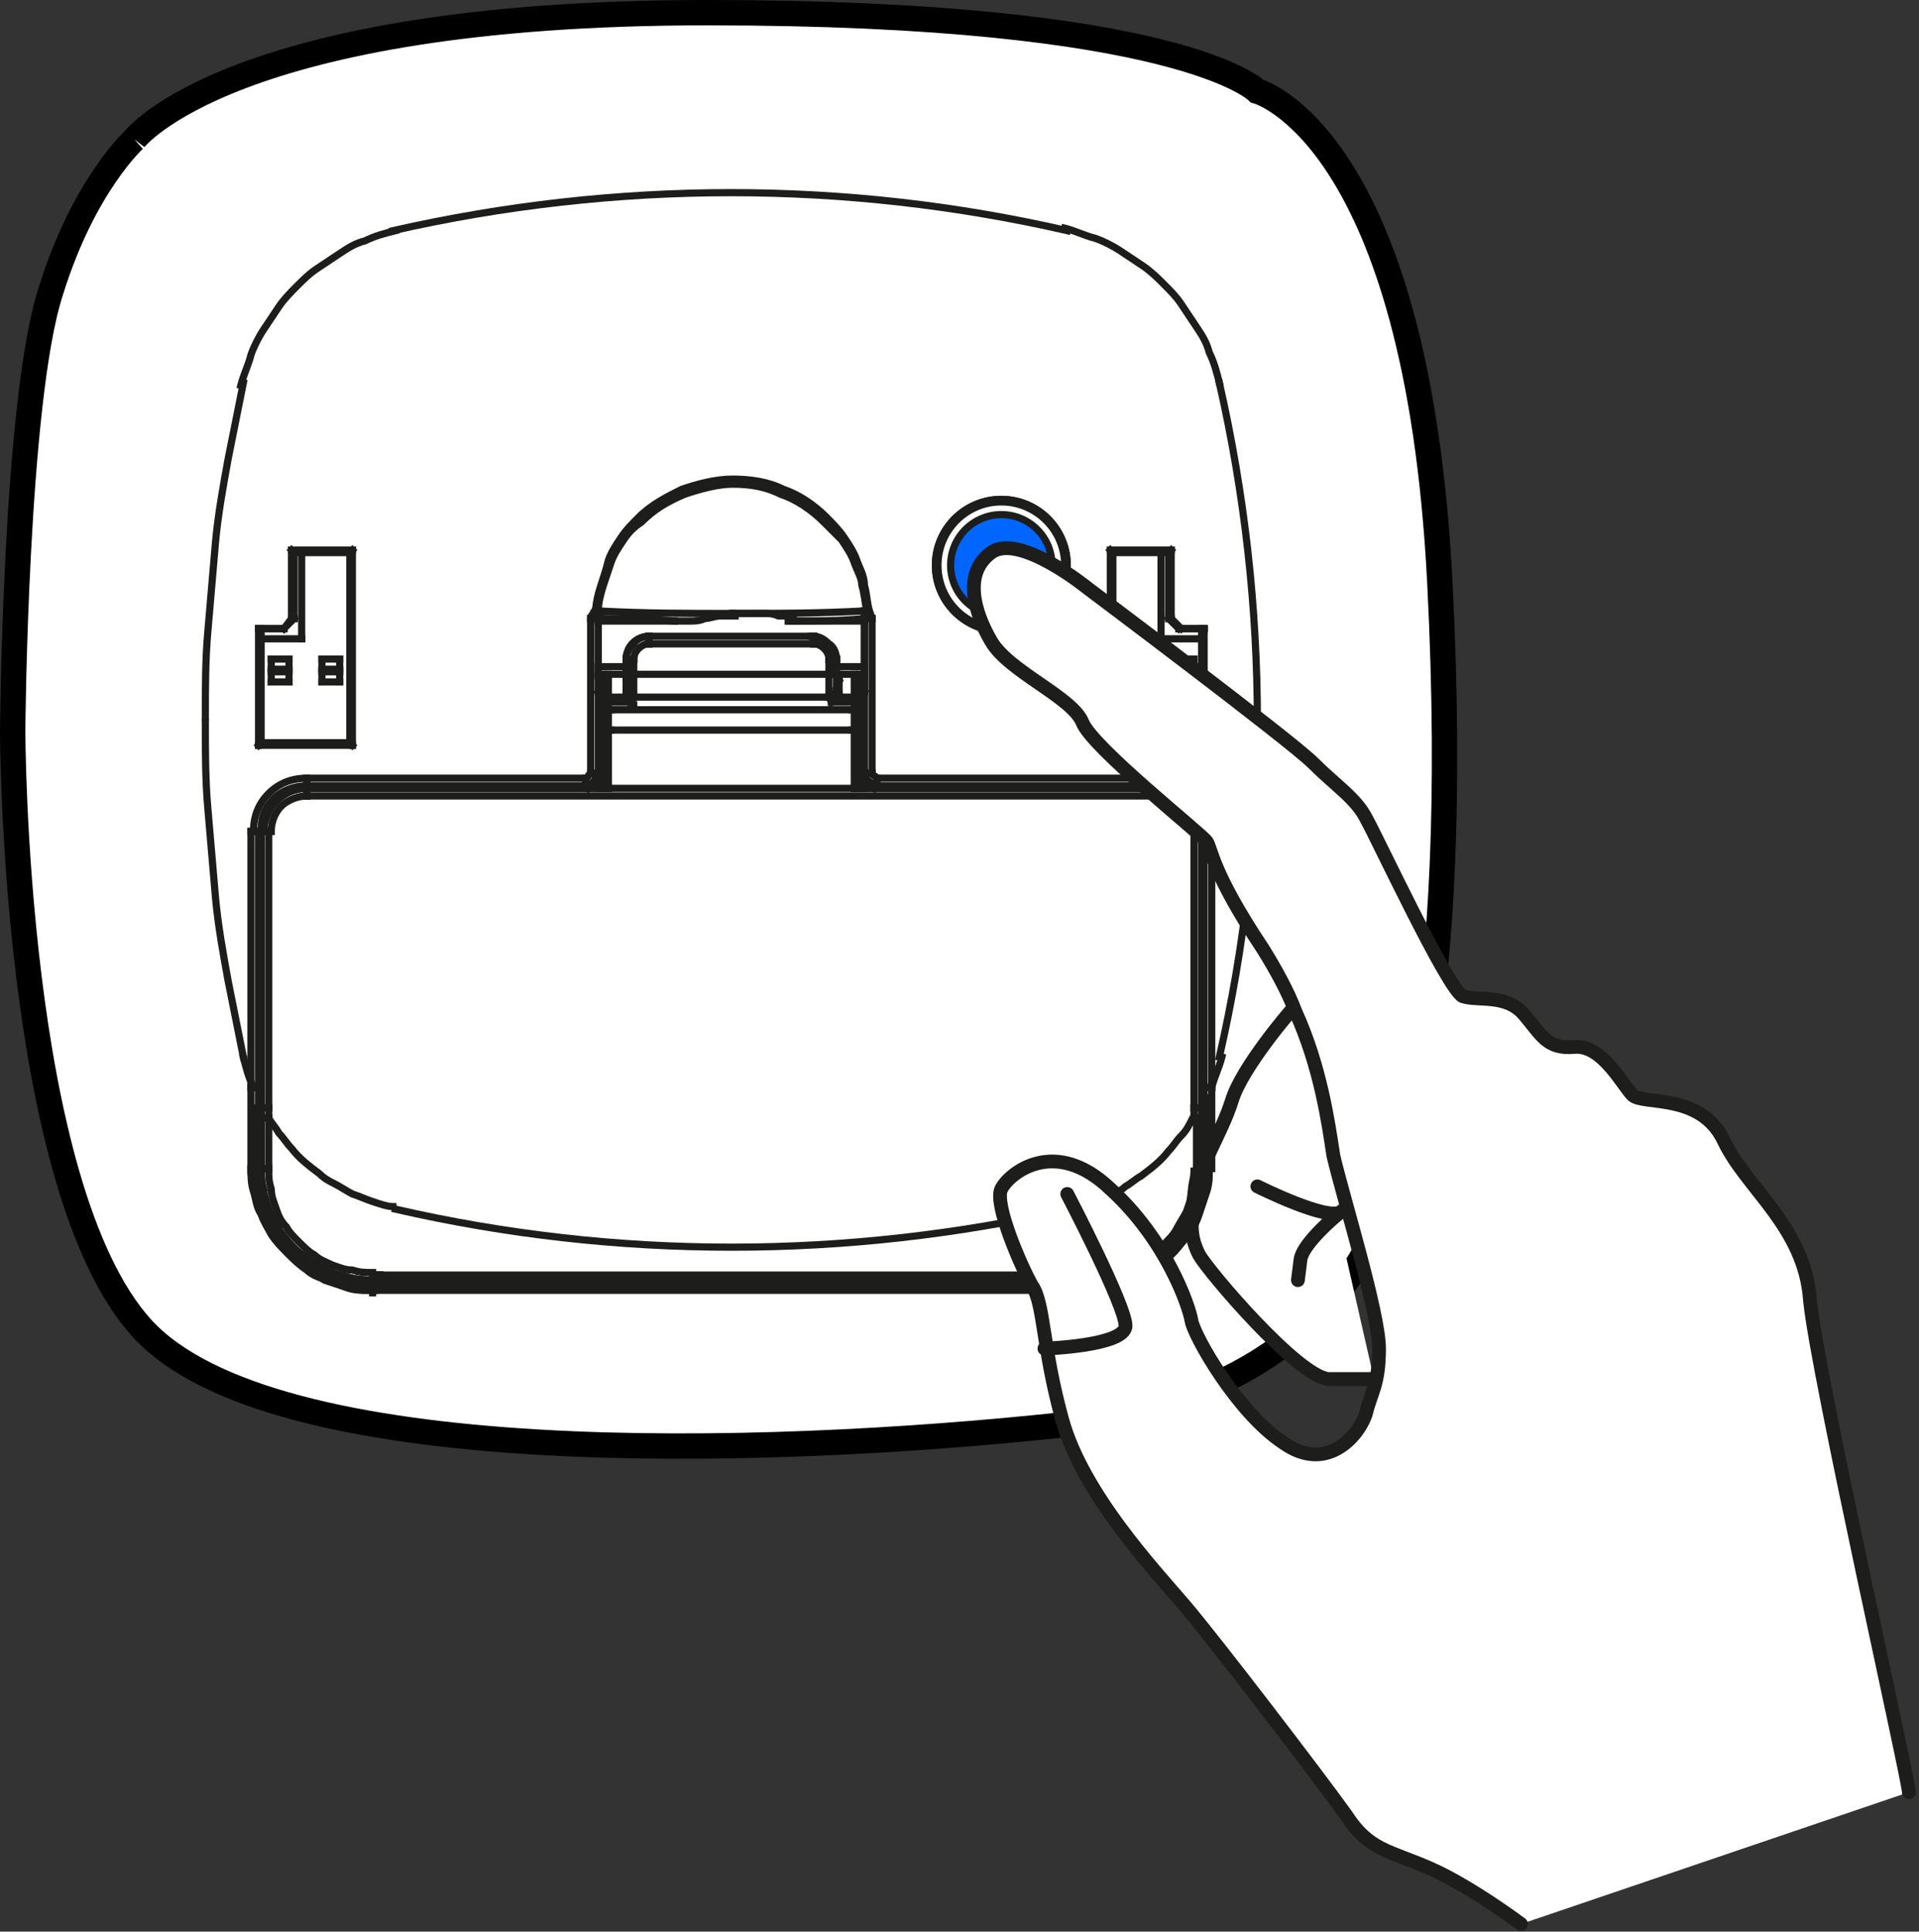 <?xml version="1.0" encoding="utf-8"?>
<!-- Generator: Adobe Illustrator 21.1.0, SVG Export Plug-In . SVG Version: 6.00 Build 0)  -->
<svg version="1.1" id="Laag_1" xmlns="http://www.w3.org/2000/svg" xmlns:xlink="http://www.w3.org/1999/xlink" x="0px" y="0px"
	 viewBox="0 0 75.7 76.2" style="enable-background:new 0 0 75.7 76.2;" xml:space="preserve">
<rect x="0" y="0" width="75.7" height="76.2" fill="#333333" stroke="none"/>
<style type="text/css">
	.st0{fill-rule:evenodd;clip-rule:evenodd;fill:#FFFFFF;stroke:#000000;stroke-miterlimit:22.926;}
	.st1{fill:#FFFFFF;stroke:#1D1D1B;stroke-width:0.543;stroke-linecap:round;stroke-linejoin:round;stroke-miterlimit:22.926;}
	.st2{fill:none;stroke:#1D1D1B;stroke-width:0.283;stroke-linecap:square;stroke-linejoin:bevel;stroke-miterlimit:22.926;}
	.st3{fill:#0066FF;stroke:#1D1D1B;stroke-width:0.283;stroke-linecap:square;stroke-linejoin:bevel;stroke-miterlimit:22.926;}
	.st4{fill:none;stroke:#1D1D1B;stroke-width:0.543;stroke-linecap:round;stroke-linejoin:round;stroke-miterlimit:22.926;}
	.st5{fill:#FFFFFF;}
</style>
<path class="st0" d="M5.3,5.5c0,0,3.8-5,22.6-5c18.7,0,21.7,3.1,21.7,3.1s6.3,1.7,7.2,19.4C57.7,40.7,55,46.1,55,46.1
	s-0.8,8.6-13,10.1C29.9,57.5,10.7,58,5.6,52.4c-5.1-5.6-5.1-23.6-5.1-23.6s0.1-13,1.5-17.3C3.3,7.3,5.3,5.5,5.3,5.5"/>
<path class="st1" d="M54.2,54.4h-1.8c-1.2-0.1-4.7-4.2-5.1-4.9c-0.4-0.8-0.3-1.3-0.2-2.3c0.1-1,1.1-2.5,1.5-3.8
	c0.4-1.3,2.3-3.5,2.3-3.5"/>
<path class="st2" d="M43,50.8c0.3,0,0.6,0,0.9-0.1c0.3-0.1,0.6-0.2,0.9-0.3c0.3-0.1,0.6-0.3,0.8-0.4c0.3-0.2,0.5-0.4,0.7-0.6
	c0.2-0.2,0.4-0.5,0.6-0.7c0.2-0.3,0.3-0.5,0.4-0.8c0.1-0.3,0.2-0.6,0.3-0.9c0.1-0.3,0.1-0.6,0.1-0.9"/>
<line class="st2" x1="9.9" y1="32.8" x2="9.9" y2="42.9"/>
<line class="st2" x1="10.2" y1="32.8" x2="10.2" y2="42.9"/>
<line class="st2" x1="10.2" y1="24.8" x2="10.2" y2="29.4"/>
<line class="st2" x1="10.3" y1="24.8" x2="10.3" y2="25.2"/>
<line class="st2" x1="10.3" y1="25.2" x2="10.3" y2="29.3"/>
<line class="st2" x1="10.3" y1="32.8" x2="10.3" y2="46.1"/>
<line class="st2" x1="10.3" y1="32.8" x2="10.3" y2="43.7"/>
<line class="st2" x1="10.6" y1="32.8" x2="10.6" y2="43.7"/>
<line class="st2" x1="10.7" y1="26.9" x2="10.7" y2="26"/>
<line class="st2" x1="11.4" y1="26.9" x2="11.4" y2="26"/>
<line class="st2" x1="11.5" y1="21.7" x2="11.5" y2="24.4"/>
<line class="st2" x1="11.6" y1="21.8" x2="11.6" y2="24.4"/>
<line class="st2" x1="11.9" y1="25.2" x2="11.9" y2="21.8"/>
<line class="st2" x1="12.1" y1="31.4" x2="12.1" y2="30.7"/>
<line class="st2" x1="12.7" y1="26.9" x2="12.7" y2="26"/>
<line class="st2" x1="43" y1="50.5" x2="42.8" y2="50.5"/>
<line class="st2" x1="37.5" y1="50.5" x2="36.1" y2="50.5"/>
<line class="st2" x1="19.8" y1="50.6" x2="22" y2="50.6"/>
<line class="st2" x1="35.7" y1="50.6" x2="37.9" y2="50.6"/>
<line class="st2" x1="14.7" y1="50.5" x2="19.8" y2="50.5"/>
<line class="st2" x1="22" y1="50.5" x2="26.2" y2="50.5"/>
<line class="st2" x1="31.5" y1="50.5" x2="35.7" y2="50.5"/>
<line class="st2" x1="37.9" y1="50.5" x2="43" y2="50.5"/>
<line class="st2" x1="21.6" y1="50.5" x2="20.2" y2="50.5"/>
<line class="st2" x1="14.9" y1="50.5" x2="14.7" y2="50.5"/>
<line class="st2" x1="13.4" y1="26.9" x2="13.4" y2="26"/>
<line class="st2" x1="13.8" y1="21.8" x2="13.8" y2="29.3"/>
<line class="st2" x1="13.9" y1="21.7" x2="13.9" y2="29.4"/>
<line class="st2" x1="14.7" y1="50.6" x2="14.7" y2="50.5"/>
<line class="st2" x1="14.9" y1="50.5" x2="14.9" y2="50.5"/>
<line class="st2" x1="14.7" y1="50.5" x2="14.7" y2="50.5"/>
<line class="st2" x1="11.2" y1="24.8" x2="11.5" y2="24.4"/>
<line class="st2" x1="11.6" y1="24.4" x2="11.6" y2="24.4"/>
<line class="st2" x1="13.8" y1="21.8" x2="13.9" y2="21.7"/>
<line class="st2" x1="11.6" y1="24.4" x2="11.2" y2="24.8"/>
<line class="st2" x1="10.3" y1="46.1" x2="10.3" y2="46.1"/>
<line class="st2" x1="10.2" y1="46.1" x2="10.3" y2="46.1"/>
<line class="st2" x1="47.5" y1="46.1" x2="47.4" y2="46.1"/>
<line class="st2" x1="47.4" y1="46.1" x2="47.4" y2="46.1"/>
<line class="st2" x1="10.3" y1="25.2" x2="10.3" y2="25.2"/>
<line class="st2" x1="11.2" y1="24.8" x2="11.2" y2="24.8"/>
<line class="st2" x1="10.2" y1="29.4" x2="10.3" y2="29.3"/>
<line class="st2" x1="10.6" y1="44.1" x2="10.3" y2="44.1"/>
<line class="st2" x1="47.1" y1="43.7" x2="47.4" y2="43.7"/>
<line class="st2" x1="47.5" y1="42.9" x2="47.8" y2="42.9"/>
<line class="st2" x1="10.2" y1="42.9" x2="9.9" y2="42.9"/>
<line class="st2" x1="47.1" y1="44.1" x2="47.4" y2="44.1"/>
<line class="st2" x1="10.6" y1="43.7" x2="10.3" y2="43.7"/>
<line class="st2" x1="13.9" y1="29.4" x2="13.8" y2="29.3"/>
<line class="st2" x1="19.8" y1="50.5" x2="19.8" y2="50.6"/>
<line class="st2" x1="20" y1="50.5" x2="20" y2="50.6"/>
<line class="st2" x1="20.2" y1="50.5" x2="20.2" y2="50.6"/>
<line class="st2" x1="21.6" y1="50.6" x2="21.6" y2="50.5"/>
<line class="st2" x1="21.8" y1="50.6" x2="21.8" y2="50.5"/>
<line class="st2" x1="22" y1="50.5" x2="22" y2="50.6"/>
<line class="st2" x1="10.2" y1="24.8" x2="10.3" y2="24.8"/>
<line class="st2" x1="23.1" y1="31" x2="23.1" y2="30.7"/>
<line class="st2" x1="23.3" y1="24.4" x2="23.3" y2="30.5"/>
<line class="st2" x1="23.6" y1="24.4" x2="23.6" y2="30.5"/>
<line class="st2" x1="23.6" y1="24.5" x2="23.6" y2="26.3"/>
<line class="st2" x1="23.6" y1="26.7" x2="23.6" y2="27.3"/>
<line class="st2" x1="23.6" y1="30.6" x2="23.6" y2="31.1"/>
<line class="st2" x1="23.8" y1="31.1" x2="23.8" y2="27.5"/>
<line class="st2" x1="23.8" y1="31.1" x2="23.8" y2="26.6"/>
<line class="st2" x1="24" y1="31.1" x2="24" y2="26.6"/>
<line class="st2" x1="24.7" y1="26" x2="24.7" y2="26.6"/>
<line class="st2" x1="24.8" y1="26" x2="24.8" y2="26.6"/>
<line class="st2" x1="25" y1="26" x2="25" y2="26.6"/>
<line class="st2" x1="24.7" y1="27.4" x2="24.7" y2="26.8"/>
<line class="st2" x1="23.6" y1="26.7" x2="23.6" y2="26.6"/>
<line class="st2" x1="24.7" y1="26.6" x2="24.7" y2="26.8"/>
<line class="st2" x1="24.7" y1="27.2" x2="24.7" y2="27.4"/>
<line class="st2" x1="11.5" y1="21.7" x2="11.6" y2="21.8"/>
<line class="st2" x1="23.1" y1="31" x2="23.2" y2="31.1"/>
<line class="st2" x1="23.6" y1="30.5" x2="23.6" y2="30.6"/>
<line class="st2" x1="25.6" y1="25.4" x2="25.6" y2="25.1"/>
<line class="st2" x1="26.2" y1="50.5" x2="26.2" y2="50.5"/>
<line class="st2" x1="25" y1="27.5" x2="24.9" y2="27.7"/>
<line class="st2" x1="11.9" y1="21.8" x2="11.9" y2="21.8"/>
<line class="st2" x1="23.8" y1="27.5" x2="23.6" y2="27.3"/>
<line class="st2" x1="23.6" y1="24.4" x2="23.6" y2="24.5"/>
<line class="st2" x1="45.6" y1="31.4" x2="12.1" y2="31.4"/>
<line class="st2" x1="24" y1="31.1" x2="33.7" y2="31.1"/>
<line class="st2" x1="45.6" y1="31.1" x2="33.7" y2="31.1"/>
<line class="st2" x1="24" y1="31.1" x2="12.1" y2="31.1"/>
<line class="st2" x1="45.6" y1="31.1" x2="33.9" y2="31.1"/>
<line class="st2" x1="23.8" y1="31.1" x2="12.1" y2="31.1"/>
<line class="st2" x1="47.8" y1="32.8" x2="47.1" y2="32.8"/>
<line class="st2" x1="10.6" y1="32.8" x2="9.9" y2="32.8"/>
<line class="st2" x1="11.6" y1="24.4" x2="11.5" y2="24.4"/>
<line class="st2" x1="33.1" y1="26.8" x2="33.1" y2="27.4"/>
<line class="st2" x1="31.5" y1="50.5" x2="31.5" y2="50.5"/>
<line class="st2" x1="32.1" y1="25.4" x2="32.1" y2="25.1"/>
<line class="st2" x1="32.7" y1="26.6" x2="32.7" y2="26"/>
<line class="st2" x1="32.9" y1="26.6" x2="32.9" y2="26"/>
<line class="st2" x1="33" y1="26.6" x2="33" y2="26"/>
<line class="st2" x1="33.7" y1="31.1" x2="33.7" y2="26.6"/>
<line class="st2" x1="34.1" y1="24.4" x2="34.1" y2="24.5"/>
<line class="st2" x1="34" y1="27.5" x2="34.1" y2="27.3"/>
<line class="st2" x1="45.6" y1="31" x2="34.6" y2="31"/>
<line class="st2" x1="23.1" y1="31" x2="12.1" y2="31"/>
<line class="st2" x1="45.6" y1="30.7" x2="34.6" y2="30.7"/>
<line class="st2" x1="23.1" y1="30.7" x2="12.1" y2="30.7"/>
<line class="st2" x1="34.1" y1="30.5" x2="34.4" y2="30.5"/>
<line class="st2" x1="23.6" y1="30.5" x2="23.3" y2="30.5"/>
<line class="st2" x1="10.2" y1="29.4" x2="13.9" y2="29.4"/>
<line class="st2" x1="43.8" y1="29.4" x2="47.5" y2="29.4"/>
<line class="st2" x1="10.3" y1="29.3" x2="13.8" y2="29.3"/>
<line class="st2" x1="43.9" y1="29.3" x2="47.4" y2="29.3"/>
<line class="st2" x1="33.7" y1="28.8" x2="24" y2="28.8"/>
<line class="st2" x1="32.8" y1="27.7" x2="32.7" y2="27.5"/>
<line class="st2" x1="33.1" y1="27.4" x2="33" y2="27.2"/>
<line class="st2" x1="33" y1="26.6" x2="33.1" y2="26.8"/>
<line class="st2" x1="33.9" y1="31.1" x2="33.9" y2="26.6"/>
<line class="st2" x1="34" y1="31.1" x2="34" y2="27.5"/>
<line class="st2" x1="34.1" y1="31.1" x2="34.1" y2="30.6"/>
<line class="st2" x1="34.1" y1="26.7" x2="34.1" y2="27.3"/>
<line class="st2" x1="34.1" y1="26.3" x2="34.1" y2="24.5"/>
<line class="st2" x1="34.1" y1="30.5" x2="34.1" y2="24.4"/>
<line class="st2" x1="34.4" y1="30.5" x2="34.4" y2="24.4"/>
<line class="st2" x1="34.6" y1="31" x2="34.6" y2="30.7"/>
<line class="st2" x1="35.7" y1="50.5" x2="35.7" y2="50.6"/>
<line class="st2" x1="35.9" y1="50.5" x2="35.9" y2="50.6"/>
<line class="st2" x1="36.1" y1="50.5" x2="36.1" y2="50.6"/>
<line class="st2" x1="34.1" y1="30.5" x2="34.1" y2="30.6"/>
<line class="st2" x1="34.6" y1="31" x2="34.5" y2="31.1"/>
<line class="st2" x1="45.8" y1="21.8" x2="45.8" y2="21.8"/>
<line class="st2" x1="46.1" y1="24.4" x2="46.2" y2="24.4"/>
<line class="st2" x1="33.7" y1="28" x2="24" y2="28"/>
<line class="st2" x1="24" y1="27.7" x2="24.9" y2="27.7"/>
<line class="st2" x1="32.8" y1="27.7" x2="33.7" y2="27.7"/>
<line class="st2" x1="23.8" y1="27.5" x2="23.8" y2="27.5"/>
<line class="st2" x1="33.9" y1="27.5" x2="34" y2="27.5"/>
<line class="st2" x1="23.8" y1="27.5" x2="24.7" y2="27.5"/>
<line class="st2" x1="33.1" y1="27.5" x2="33.9" y2="27.5"/>
<line class="st2" x1="25" y1="27.5" x2="32.7" y2="27.5"/>
<line class="st2" x1="10.7" y1="26.9" x2="11.4" y2="26.9"/>
<line class="st2" x1="12.7" y1="26.9" x2="13.4" y2="26.9"/>
<line class="st2" x1="44.3" y1="26.9" x2="45" y2="26.9"/>
<line class="st2" x1="46.3" y1="26.9" x2="47.1" y2="26.9"/>
<line class="st2" x1="24.8" y1="26.6" x2="32.9" y2="26.6"/>
<line class="st2" x1="34.1" y1="26.6" x2="33" y2="26.6"/>
<line class="st2" x1="24.7" y1="26.6" x2="23.6" y2="26.6"/>
<line class="st2" x1="10.7" y1="26.5" x2="11.4" y2="26.5"/>
<line class="st2" x1="12.7" y1="26.5" x2="13.4" y2="26.5"/>
<line class="st2" x1="44.3" y1="26.5" x2="45" y2="26.5"/>
<line class="st2" x1="46.3" y1="26.5" x2="47.1" y2="26.5"/>
<line class="st2" x1="47.1" y1="26.4" x2="46.3" y2="26.4"/>
<line class="st2" x1="45" y1="26.4" x2="44.3" y2="26.4"/>
<line class="st2" x1="13.4" y1="26.4" x2="12.7" y2="26.4"/>
<line class="st2" x1="11.4" y1="26.4" x2="10.7" y2="26.4"/>
<line class="st2" x1="34.1" y1="26.3" x2="33" y2="26.3"/>
<line class="st2" x1="24.7" y1="26.3" x2="23.6" y2="26.3"/>
<line class="st2" x1="47.1" y1="26" x2="46.3" y2="26"/>
<line class="st2" x1="45" y1="26" x2="44.3" y2="26"/>
<line class="st2" x1="13.4" y1="26" x2="12.7" y2="26"/>
<line class="st2" x1="11.4" y1="26" x2="10.7" y2="26"/>
<line class="st2" x1="32.7" y1="26" x2="33" y2="26"/>
<line class="st2" x1="32.1" y1="25.4" x2="25.6" y2="25.4"/>
<line class="st2" x1="10.3" y1="25.2" x2="11.9" y2="25.2"/>
<line class="st2" x1="45.8" y1="25.2" x2="47.4" y2="25.2"/>
<line class="st2" x1="25" y1="26" x2="24.7" y2="26"/>
<line class="st2" x1="25.6" y1="25.1" x2="25.6" y2="25.1"/>
<line class="st2" x1="34.1" y1="26.7" x2="34.1" y2="26.6"/>
<line class="st2" x1="37.5" y1="50.6" x2="37.5" y2="50.5"/>
<line class="st2" x1="37.7" y1="50.6" x2="37.7" y2="50.5"/>
<line class="st2" x1="37.9" y1="50.5" x2="37.9" y2="50.6"/>
<line class="st2" x1="46.2" y1="21.7" x2="46.1" y2="21.8"/>
<line class="st2" x1="34.2" y1="24.1" x2="34.1" y2="24.1"/>
<line class="st2" x1="32.1" y1="25.1" x2="25.6" y2="25.1"/>
<line class="st2" x1="47.5" y1="24.8" x2="46.5" y2="24.8"/>
<line class="st2" x1="11.2" y1="24.8" x2="10.3" y2="24.8"/>
<line class="st2" x1="47.5" y1="24.8" x2="46.6" y2="24.8"/>
<line class="st2" x1="11.2" y1="24.8" x2="10.2" y2="24.8"/>
<line class="st2" x1="34.1" y1="24.5" x2="31.1" y2="24.5"/>
<line class="st2" x1="26.6" y1="24.5" x2="23.6" y2="24.5"/>
<line class="st2" x1="34.1" y1="24.4" x2="34.4" y2="24.4"/>
<line class="st2" x1="23.6" y1="24.4" x2="23.3" y2="24.4"/>
<line class="st2" x1="23.5" y1="24.1" x2="23.6" y2="24.1"/>
<line class="st2" x1="43.8" y1="29.4" x2="43.9" y2="29.3"/>
<line class="st2" x1="47.5" y1="24.8" x2="47.5" y2="24.8"/>
<line class="st2" x1="45.8" y1="21.8" x2="43.9" y2="21.8"/>
<line class="st2" x1="13.8" y1="21.8" x2="11.9" y2="21.8"/>
<line class="st2" x1="46.1" y1="21.8" x2="45.8" y2="21.8"/>
<line class="st2" x1="11.9" y1="21.8" x2="11.6" y2="21.8"/>
<line class="st2" x1="46.2" y1="21.7" x2="43.8" y2="21.7"/>
<line class="st2" x1="13.9" y1="21.7" x2="11.5" y2="21.7"/>
<line class="st2" x1="43" y1="50.5" x2="43" y2="50.5"/>
<line class="st2" x1="42.8" y1="50.5" x2="42.8" y2="50.5"/>
<line class="st2" x1="43" y1="50.6" x2="43" y2="50.5"/>
<line class="st2" x1="43.8" y1="29.4" x2="43.8" y2="21.7"/>
<line class="st2" x1="43.9" y1="29.3" x2="43.9" y2="21.8"/>
<line class="st2" x1="44.3" y1="26.9" x2="44.3" y2="26"/>
<line class="st2" x1="45" y1="26.9" x2="45" y2="26"/>
<line class="st2" x1="46.5" y1="24.8" x2="46.6" y2="24.8"/>
<line class="st2" x1="47.4" y1="25.2" x2="47.4" y2="25.2"/>
<line class="st2" x1="46.5" y1="24.8" x2="46.1" y2="24.4"/>
<line class="st2" x1="43.8" y1="21.7" x2="43.9" y2="21.8"/>
<line class="st2" x1="46.1" y1="24.4" x2="46.1" y2="24.4"/>
<line class="st2" x1="46.2" y1="24.4" x2="46.6" y2="24.8"/>
<line class="st2" x1="47.5" y1="29.4" x2="47.4" y2="29.3"/>
<line class="st2" x1="45.6" y1="31.4" x2="45.6" y2="30.7"/>
<line class="st2" x1="45.8" y1="21.8" x2="45.8" y2="25.2"/>
<line class="st2" x1="46.1" y1="24.4" x2="46.1" y2="21.8"/>
<line class="st2" x1="46.2" y1="24.4" x2="46.2" y2="21.7"/>
<line class="st2" x1="46.3" y1="26.9" x2="46.3" y2="26"/>
<line class="st2" x1="47.1" y1="26.9" x2="47.1" y2="26"/>
<line class="st2" x1="47.1" y1="43.7" x2="47.1" y2="32.8"/>
<line class="st2" x1="47.4" y1="43.7" x2="47.4" y2="32.8"/>
<line class="st2" x1="47.4" y1="46.1" x2="47.4" y2="32.8"/>
<line class="st2" x1="47.4" y1="29.3" x2="47.4" y2="25.2"/>
<line class="st2" x1="47.4" y1="24.8" x2="47.4" y2="25.2"/>
<line class="st2" x1="47.5" y1="29.4" x2="47.5" y2="24.8"/>
<line class="st2" x1="47.5" y1="42.9" x2="47.5" y2="32.8"/>
<line class="st2" x1="47.8" y1="42.9" x2="47.8" y2="32.8"/>
<path class="st2" d="M47.4,46.1c0-0.8,0-1.6,0-2.4"/>
<path class="st2" d="M47.5,46.1c0-1.1,0-2.2,0-3.2"/>
<path class="st2" d="M48.1,41.7c2-8.7,2-17.8,0-26.6"/>
<path class="st2" d="M33.1,26.8c0-0.1,0-0.1,0-0.2"/>
<path class="st2" d="M9.6,41.7c0.1,0.4,0.2,0.8,0.4,1.2"/>
<path class="st2" d="M10.3,46.1c0,0.3,0,0.5,0.1,0.8"/>
<path class="st2" d="M10.4,47c0.4,2,2.2,3.5,4.3,3.5"/>
<path class="st2" d="M10.3,46.1c0,2.4,1.9,4.4,4.4,4.4"/>
<path class="st2" d="M14.7,50.5C14.7,50.5,14.7,50.5,14.7,50.5"/>
<path class="st2" d="M12.1,30.7c-0.6,0-1.1,0.2-1.5,0.6c-0.4,0.4-0.6,0.9-0.6,1.5"/>
<path class="st2" d="M12.1,31c-0.5,0-1,0.2-1.3,0.5c-0.4,0.4-0.5,0.8-0.5,1.3"/>
<path class="st2" d="M12.1,31.1c-0.5,0-0.9,0.2-1.2,0.5c-0.3,0.3-0.5,0.8-0.5,1.2"/>
<path class="st2" d="M12.1,31.1c-0.5,0-0.9,0.2-1.2,0.5c-0.3,0.3-0.5,0.8-0.5,1.2"/>
<path class="st2" d="M12.1,31.4c-0.4,0-0.8,0.2-1,0.4c-0.3,0.3-0.4,0.7-0.4,1"/>
<path class="st2" d="M25.6,25.1c-0.5,0-0.9,0.4-0.9,0.9"/>
<path class="st2" d="M25.6,25.4c-0.3,0-0.6,0.3-0.6,0.6"/>
<path class="st2" d="M23.1,31c0.2,0,0.4-0.2,0.4-0.4"/>
<path class="st2" d="M23.1,30.7c0,0,0.1,0,0.1-0.1c0,0,0.1-0.1,0.1-0.1"/>
<path class="st2" d="M23.6,24.1c1.8,0.1,3.5,0.1,5.3,0.1"/>
<path class="st2" d="M23.6,24.4c1,0,2,0,3,0.1"/>
<path class="st2" d="M10.2,42.9c0,1.1,0,2.2,0,3.2"/>
<path class="st2" d="M42.1,9.1c-8.7-2-17.8-2-26.6,0"/>
<path class="st2" d="M47.8,42.9c0.1-0.4,0.3-0.8,0.4-1.2"/>
<path class="st2" d="M43,50.5c2.1,0,3.9-1.5,4.3-3.5"/>
<path class="st2" d="M47.3,46.9c0-0.3,0.1-0.5,0.1-0.8"/>
<path class="st2" d="M43,50.5c2.4,0,4.4-2,4.4-4.4"/>
<path class="st2" d="M43,50.5C43,50.5,43,50.5,43,50.5"/>
<path class="st2" d="M47.8,32.8c0-0.6-0.2-1.1-0.6-1.5c-0.4-0.4-0.9-0.6-1.5-0.6"/>
<path class="st2" d="M47.5,32.8c0-0.5-0.2-1-0.5-1.3c-0.4-0.4-0.8-0.5-1.3-0.5"/>
<path class="st2" d="M47.4,32.8c0-0.5-0.2-0.9-0.5-1.2c-0.3-0.3-0.8-0.5-1.2-0.5"/>
<path class="st2" d="M47.4,32.8c0-0.5-0.2-0.9-0.5-1.2c-0.3-0.3-0.8-0.5-1.2-0.5"/>
<path class="st2" d="M47.1,32.8c0-0.4-0.2-0.8-0.4-1c-0.3-0.3-0.7-0.4-1-0.4"/>
<path class="st2" d="M34.1,30.5c0,0.2,0.2,0.4,0.4,0.4"/>
<path class="st2" d="M34.4,30.5c0,0,0,0.1,0.1,0.1c0,0,0.1,0.1,0.1,0.1"/>
<path class="st2" d="M26.2,50.5c0.8,0,1.6,0.1,2.4,0.1"/>
<path class="st2" d="M29.1,50.6c0.5,0,1,0,1.5,0"/>
<path class="st2" d="M15.6,47.7c8.7,2,17.8,2,26.6,0"/>
<path class="st2" d="M24.7,26.6c0,0.1,0,0.1,0,0.2"/>
<circle class="st2" cx="39.5" cy="22.3" r="2.6"/>
<circle class="st2" cx="39.5" cy="22.3" r="2.6"/>
<circle class="st2" cx="39.5" cy="22.3" r="2.5"/>
<circle class="st3" cx="39.5" cy="22.3" r="2"/>
<path class="st2" d="M32.9,26c0-0.5-0.4-0.9-0.9-0.9"/>
<path class="st2" d="M32.7,26c0-0.3-0.3-0.6-0.6-0.6"/>
<path class="st2" d="M33.9,27.5C33.9,27.5,33.9,27.5,33.9,27.5"/>
<path class="st2" d="M10.3,43.7c0,0.8,0,1.6,0,2.4"/>
<path class="st2" d="M28.9,24.2c1.7,0,3.4,0,5.2-0.1"/>
<path class="st2" d="M31.1,24.5c1,0,2,0,3-0.1"/>
<path class="st2" d="M47.4,46.1c0,0.3,0,0.6-0.1,0.9c-0.1,0.3-0.1,0.6-0.3,0.8c-0.1,0.3-0.2,0.5-0.4,0.8c-0.2,0.2-0.3,0.5-0.5,0.7
	c-0.2,0.2-0.4,0.4-0.7,0.5c-0.2,0.2-0.5,0.3-0.8,0.4c-0.3,0.1-0.5,0.2-0.8,0.3c-0.3,0.1-0.6,0.1-0.9,0.1"/>
<path class="st2" d="M42.8,50.5c-1.6,0-3.2,0-4.9,0"/>
<line class="st2" x1="37.9" y1="50.5" x2="37.7" y2="50.5"/>
<line class="st2" x1="37.7" y1="50.5" x2="37.5" y2="50.5"/>
<line class="st2" x1="36.1" y1="50.5" x2="35.9" y2="50.5"/>
<line class="st2" x1="35.9" y1="50.5" x2="35.7" y2="50.5"/>
<path class="st2" d="M35.7,50.5c-1.4,0-2.8,0-4.2,0"/>
<path class="st2" d="M31.5,50.5c-1.8,0-3.5,0-5.3,0"/>
<path class="st2" d="M26.2,50.5c-1.4,0-2.8,0-4.2,0"/>
<line class="st2" x1="22" y1="50.5" x2="21.8" y2="50.5"/>
<line class="st2" x1="21.8" y1="50.5" x2="21.6" y2="50.5"/>
<line class="st2" x1="20.2" y1="50.5" x2="20" y2="50.5"/>
<line class="st2" x1="20" y1="50.5" x2="19.8" y2="50.5"/>
<path class="st2" d="M19.8,50.5c-1.6,0-3.2,0-4.9,0"/>
<path class="st2" d="M14.7,50.5c-0.3,0-0.6,0-0.9-0.1c-0.3-0.1-0.6-0.1-0.8-0.3c-0.3-0.1-0.5-0.2-0.8-0.4c-0.2-0.2-0.5-0.3-0.7-0.5
	c-0.2-0.2-0.4-0.4-0.5-0.7c-0.2-0.2-0.3-0.5-0.4-0.8c-0.1-0.3-0.2-0.5-0.3-0.8c-0.1-0.3-0.1-0.6-0.1-0.9"/>
<line class="st2" x1="33.1" y1="26.6" x2="33.1" y2="26.6"/>
<line class="st2" x1="24.7" y1="26.6" x2="24.7" y2="26.6"/>
<path class="st2" d="M10.6,46.1C10.5,46.1,10.5,46.1,10.6,46.1c-0.1,0-0.1,0-0.2,0c0,0,0,0,0,0c0,0,0,0,0,0c0,0,0,0,0,0c0,0,0,0,0,0
	"/>
<path class="st2" d="M14.7,50.3C14.7,50.3,14.7,50.4,14.7,50.3c0,0.1,0,0.1,0,0.1c0,0,0,0,0,0c0,0,0,0,0,0c0,0,0,0,0,0c0,0,0,0,0,0"
	/>
<path class="st2" d="M14.9,50.3C14.9,50.3,14.9,50.4,14.9,50.3c0,0.1,0,0.1,0,0.1c0,0,0,0,0,0c0,0,0,0,0,0c0,0,0,0,0,0c0,0,0,0,0,0"
	/>
<path class="st2" d="M15,50.3C15,50.3,15,50.4,15,50.3c0,0.1,0,0.1,0,0.1c0,0,0,0,0,0c0,0,0,0,0,0c0,0,0,0,0,0c0,0,0,0,0,0"/>
<path class="st2" d="M42.7,50.3C42.7,50.3,42.7,50.4,42.7,50.3c0,0.1,0,0.1,0,0.1c0,0,0,0,0,0c0,0,0,0,0,0c0,0,0,0,0,0c0,0,0,0,0,0"
	/>
<path class="st2" d="M42.8,50.3C42.8,50.3,42.8,50.4,42.8,50.3c0,0.1,0,0.1,0,0.1c0,0,0,0,0,0c0,0,0,0,0,0c0,0,0,0,0,0c0,0,0,0,0,0"
	/>
<path class="st2" d="M43,50.3C43,50.3,43,50.4,43,50.3c0,0.1,0,0.1,0,0.1c0,0,0,0,0,0c0,0,0,0,0,0c0,0,0,0,0,0c0,0,0,0,0,0"/>
<path class="st2" d="M47.2,46.1C47.2,46.1,47.2,46.1,47.2,46.1c0.1,0,0.1,0,0.2,0c0,0,0,0,0,0c0,0,0,0,0,0c0,0,0,0,0,0c0,0,0,0,0,0"
	/>
<line class="st2" x1="47.1" y1="44.1" x2="47.1" y2="43.7"/>
<line class="st2" x1="14.9" y1="50.5" x2="15" y2="50.5"/>
<path class="st2" d="M15,50.5c2.3,0,4.6,0,6.9,0c6.9,0,13.9,0,20.8,0"/>
<path class="st2" d="M32.8,27.7c0.1,0,0.1,0,0.2-0.1c0.1,0,0.1-0.1,0.1-0.2"/>
<path class="st2" d="M24.7,27.5c0,0.1,0,0.1,0.1,0.2c0,0,0.1,0.1,0.2,0.1"/>
<path class="st2" d="M33.7,27.7C33.7,27.7,33.7,27.7,33.7,27.7c0.1,0,0.2,0,0.2-0.1c0,0,0,0,0.1-0.1c0,0,0-0.1,0-0.1"/>
<path class="st2" d="M33.9,27.7c0,0,0,0.1,0,0.1c0,0,0,0.1-0.1,0.1c0,0-0.1,0-0.1,0.1c0,0-0.1,0-0.1,0"/>
<path class="st2" d="M33.7,31.1C33.7,31.1,33.7,31.1,33.7,31.1C33.7,31.1,33.7,31.1,33.7,31.1"/>
<path class="st2" d="M24,31.1C24,31.1,24,31.1,24,31.1C24,31.1,24,31.1,24,31.1"/>
<path class="st2" d="M32.7,27.5c0,0,0.1,0,0.1,0c0,0,0.1,0,0.1-0.1c0,0,0-0.1,0.1-0.1c0,0,0-0.1,0-0.1"/>
<path class="st2" d="M25,27.5c0,0-0.1,0-0.1,0c0,0-0.1,0-0.1-0.1c0,0,0-0.1-0.1-0.1c0,0,0-0.1,0-0.1"/>
<line class="st2" x1="14.7" y1="50.5" x2="14.9" y2="50.5"/>
<path class="st2" d="M32.7,27.5C32.7,27.4,32.7,27.4,32.7,27.5c0-0.1,0-0.1,0-0.1c0,0,0-0.1,0-0.1c0,0,0-0.1,0-0.1
	c0-0.1,0-0.2,0-0.3c0-0.1,0-0.2,0-0.3"/>
<path class="st2" d="M25,26.6c0,0.1,0,0.2,0,0.3c0,0.1,0,0.2,0,0.3c0,0,0,0.1,0,0.1c0,0,0,0.1,0,0.1c0,0,0,0,0,0.1c0,0,0,0,0,0"/>
<line class="st2" x1="47.4" y1="44.1" x2="47.4" y2="43.7"/>
<line class="st2" x1="10.3" y1="43.7" x2="10.3" y2="46.1"/>
<path class="st2" d="M33,27.2C33,27.2,33,27.2,33,27.2C33,27.2,33,27.1,33,27.2c0-0.1,0-0.1,0-0.1c0,0,0-0.1,0-0.1
	c0-0.1,0-0.1,0-0.2c0-0.1,0-0.1,0-0.2"/>
<path class="st2" d="M24.8,26.6c0,0.1,0,0.1,0,0.2c0,0.1,0,0.1,0,0.2c0,0,0,0.1,0,0.1c0,0,0,0,0,0.1c0,0,0,0,0,0c0,0,0,0,0,0"/>
<line class="st2" x1="10.3" y1="43.7" x2="10.3" y2="44.1"/>
<path class="st2" d="M33.9,29.1C33.9,29,33.9,29,33.9,29.1c0-0.1-0.1-0.1-0.1-0.2c0,0-0.1,0-0.1-0.1c0,0-0.1,0-0.1,0"/>
<line class="st2" x1="47.4" y1="46.1" x2="47.4" y2="44.1"/>
<line class="st2" x1="10.6" y1="43.7" x2="10.6" y2="44.1"/>
<path class="st2" d="M47.2,46.1c0-0.2,0-0.3,0-0.5c0-0.5,0-1,0-1.5"/>
<path class="st2" d="M43,50.3c0.3,0,0.5,0,0.8-0.1c0.3-0.1,0.5-0.1,0.8-0.2c0.3-0.1,0.5-0.2,0.7-0.4c0.2-0.2,0.4-0.3,0.6-0.5
	c0.2-0.2,0.4-0.4,0.5-0.6c0.1-0.2,0.3-0.5,0.4-0.7c0.1-0.3,0.2-0.5,0.2-0.8c0-0.3,0.1-0.5,0.1-0.8"/>
<line class="st2" x1="42.8" y1="50.3" x2="43" y2="50.3"/>
<line class="st2" x1="42.7" y1="50.3" x2="42.8" y2="50.3"/>
<path class="st2" d="M42.1,47.7c0.3-0.1,0.6-0.1,0.8-0.2c0.3-0.1,0.5-0.2,0.8-0.3c0.2-0.1,0.5-0.2,0.7-0.4c0.2-0.1,0.4-0.3,0.6-0.4
	c0.4-0.3,0.8-0.6,1.1-1c0.2-0.2,0.3-0.4,0.5-0.6c0.2-0.2,0.3-0.4,0.4-0.6"/>
<path class="st2" d="M15,50.3c2.3,0,4.6,0,6.9,0c2.3,0,4.6,0,6.9,0c2.3,0,4.6,0,6.9,0c2.3,0,4.6,0,6.9,0"/>
<path class="st2" d="M23.8,29.1C23.8,29,23.8,29,23.8,29.1c0-0.1,0.1-0.1,0.1-0.2c0,0,0.1,0,0.1-0.1c0,0,0.1,0,0.1,0"/>
<path class="st2" d="M23.8,27.5c0,0,0,0.1,0,0.1"/>
<path class="st2" d="M23.8,27.6c0,0,0.1,0.1,0.1,0.1c0,0,0.1,0,0.1,0"/>
<path class="st2" d="M23.8,27.7c0,0,0,0.1,0,0.1c0,0,0,0.1,0.1,0.1c0,0,0.1,0,0.1,0.1c0,0,0.1,0,0.1,0"/>
<line class="st2" x1="42.8" y1="50.5" x2="43" y2="50.5"/>
<line class="st2" x1="42.7" y1="50.5" x2="42.8" y2="50.5"/>
<path class="st2" d="M10.6,44.1c0.1,0.2,0.3,0.4,0.4,0.6c0.2,0.2,0.3,0.4,0.5,0.6c0.3,0.4,0.7,0.7,1.1,1c0.2,0.2,0.4,0.3,0.6,0.4
	c0.2,0.1,0.5,0.3,0.7,0.4c0.3,0.1,0.5,0.2,0.8,0.3c0.3,0.1,0.6,0.2,0.8,0.2"/>
<path class="st2" d="M10.6,44.1c0,0.2,0,0.3,0,0.5c0,0.5,0,1,0,1.5"/>
<path class="st2" d="M10.6,46.1c0,0.3,0,0.5,0.1,0.8c0,0.3,0.1,0.5,0.2,0.8c0.1,0.3,0.2,0.5,0.4,0.7c0.1,0.2,0.3,0.4,0.5,0.6
	c0.2,0.2,0.4,0.4,0.6,0.5c0.2,0.2,0.5,0.3,0.7,0.4c0.3,0.1,0.5,0.2,0.8,0.2c0.3,0.1,0.5,0.1,0.8,0.1"/>
<line class="st2" x1="14.7" y1="50.3" x2="14.9" y2="50.3"/>
<line class="st2" x1="14.9" y1="50.3" x2="15" y2="50.3"/>
<path class="st2" d="M31.5,50.5c-1.8,0-3.5,0-5.3,0"/>
<path class="st2" d="M34.2,24.1c0.1,0,0.1,0.1,0.1,0.1c0,0,0.1,0.1,0.1,0.2"/>
<path class="st2" d="M23.5,24.1c0-0.3,0.1-0.7,0.2-1c0.1-0.3,0.2-0.6,0.3-1c0.1-0.3,0.3-0.6,0.5-0.9c0.2-0.3,0.4-0.5,0.7-0.8
	c0.5-0.5,1.1-0.8,1.7-1.1c0.6-0.2,1.3-0.4,2-0.4c0.7,0,1.4,0.1,2,0.4c0.6,0.2,1.2,0.6,1.7,1.1c0.2,0.2,0.5,0.5,0.7,0.8
	c0.2,0.3,0.4,0.6,0.5,0.9c0.1,0.3,0.3,0.6,0.3,1c0.1,0.3,0.1,0.7,0.2,1"/>
<path class="st2" d="M23.5,24.1c-0.1,0-0.1,0.1-0.1,0.1c0,0-0.1,0.1-0.1,0.2"/>
<path class="st2" d="M9.6,41.7c-0.2-1-0.4-2-0.6-3c-0.2-1.1-0.4-2.2-0.5-3.3c-0.1-1.2-0.2-2.3-0.3-3.5c-0.1-1.1-0.1-2.3-0.1-3.4"/>
<path class="st2" d="M9.6,15.1c-0.2,1-0.4,2-0.6,3c-0.2,1.1-0.4,2.2-0.5,3.3c-0.1,1.2-0.2,2.3-0.3,3.5c-0.1,1.1-0.1,2.3-0.1,3.4"/>
<path class="st2" d="M15.6,9.1c-0.4,0.1-0.8,0.2-1.2,0.4c-0.4,0.1-0.7,0.3-1,0.5c-0.3,0.2-0.6,0.4-0.9,0.6c-0.3,0.2-0.5,0.4-0.8,0.7
	c-0.2,0.2-0.5,0.5-0.7,0.8c-0.2,0.3-0.4,0.6-0.6,0.9c-0.2,0.3-0.4,0.7-0.5,1c-0.1,0.4-0.3,0.8-0.4,1.2"/>
<path class="st2" d="M48.1,15.1c-0.1-0.4-0.2-0.8-0.4-1.2c-0.1-0.4-0.3-0.7-0.5-1c-0.2-0.3-0.4-0.6-0.6-0.9
	c-0.2-0.3-0.4-0.5-0.7-0.8c-0.2-0.2-0.5-0.5-0.8-0.7c-0.3-0.2-0.6-0.4-0.9-0.6c-0.3-0.2-0.7-0.4-1-0.5c-0.4-0.1-0.8-0.3-1.2-0.4"/>
<path class="st2" d="M23.5,24.1C23.5,24.2,23.5,24.2,23.5,24.1c0,0.1,0,0.1,0,0.1c0,0,0,0,0,0.1c0,0,0,0,0,0"/>
<path class="st2" d="M34.2,24.1C34.2,24.2,34.2,24.2,34.2,24.1c0,0.1,0,0.1,0,0.1c0,0,0,0,0,0.1c0,0,0,0,0,0"/>
<path class="st2" d="M10.2,46.1C10.2,46.1,10.2,46.1,10.2,46.1C10.2,46.1,10.2,46.1,10.2,46.1C10.2,46.1,10.2,46.1,10.2,46.1
	c-0.1,0-0.1,0-0.1,0c0,0-0.1,0-0.1,0c0,0-0.1,0-0.1,0"/>
<path class="st2" d="M14.7,50.6C14.7,50.6,14.7,50.6,14.7,50.6C14.7,50.6,14.7,50.6,14.7,50.6C14.7,50.6,14.7,50.6,14.7,50.6
	c0,0.1,0,0.1,0,0.1c0,0,0,0,0,0.1c0,0,0,0,0,0.1c0,0,0,0.1,0,0.1"/>
<path class="st2" d="M23.6,24.4C23.6,24.4,23.6,24.4,23.6,24.4C23.6,24.4,23.6,24.4,23.6,24.4"/>
<line class="st2" x1="23.6" y1="24.4" x2="23.6" y2="24.4"/>
<path class="st2" d="M26.6,24.5c0.2,0,0.4,0,0.6,0c0.2,0,0.4,0,0.6-0.1c0.2,0,0.4-0.1,0.6-0.1c0.1,0,0.2,0,0.3,0c0.1,0,0.2,0,0.3,0"
	/>
<path class="st2" d="M47.8,46.1c0-0.3,0-0.5,0-0.8c0-0.8,0-1.6,0-2.5"/>
<line class="st2" x1="42.9" y1="50.9" x2="43" y2="50.9"/>
<path class="st2" d="M43,50.9c0.3,0,0.6,0,0.9-0.1c0.3-0.1,0.6-0.2,0.9-0.3c0.3-0.1,0.6-0.3,0.8-0.5c0.3-0.2,0.5-0.4,0.7-0.6
	c0.2-0.2,0.4-0.5,0.6-0.7c0.2-0.3,0.3-0.5,0.4-0.8c0.1-0.3,0.2-0.6,0.3-0.9c0.1-0.3,0.1-0.6,0.1-0.9"/>
<path class="st2" d="M14.8,50.9c2.3,0,4.7,0,7,0c2.3,0,4.7,0,7,0c2.3,0,4.7,0,7,0c2.3,0,4.7,0,7,0"/>
<line class="st2" x1="28.9" y1="24.2" x2="28.9" y2="24.2"/>
<path class="st2" d="M23.6,24.4C23.6,24.3,23.6,24.3,23.6,24.4c0.1-0.1,0.1-0.2,0.1-0.2"/>
<path class="st2" d="M28.9,24.2c0.1,0,0.2,0,0.3,0c0.1,0,0.2,0,0.3,0c0.1,0,0.2,0,0.3,0c0.1,0,0.2,0,0.3,0c0.2,0,0.4,0,0.6,0.1
	c0.2,0,0.4,0,0.6,0"/>
<polyline class="st2" points="34.1,24.4 34.1,24.4 34.1,24.4 "/>
<path class="st2" d="M34.2,24.4C34.2,24.4,34.2,24.4,34.2,24.4C34.2,24.4,34.2,24.4,34.2,24.4C34.2,24.4,34.2,24.4,34.2,24.4
	C34.1,24.4,34.1,24.4,34.2,24.4"/>
<path class="st2" d="M34.1,24.1c0,0,0,0.1,0,0.1c0,0,0,0.1,0,0.1"/>
<line class="st2" x1="14.7" y1="50.9" x2="14.8" y2="50.9"/>
<path class="st2" d="M9.9,42.9c0,0.3,0,0.5,0,0.8c0,0.8,0,1.6,0,2.5"/>
<path class="st2" d="M9.9,46.1c0,0.3,0,0.6,0.1,0.9c0.1,0.3,0.1,0.6,0.3,0.9c0.1,0.3,0.3,0.6,0.4,0.8c0.2,0.3,0.4,0.5,0.6,0.7
	c0.2,0.2,0.5,0.4,0.7,0.6c0.3,0.2,0.5,0.3,0.8,0.5c0.3,0.1,0.6,0.2,0.9,0.3c0.3,0.1,0.6,0.1,0.9,0.1"/>
<path class="st2" d="M23.6,24.1c0-0.3,0.1-0.7,0.2-1c0.1-0.3,0.2-0.6,0.3-0.9c0.1-0.3,0.3-0.6,0.5-0.9c0.2-0.3,0.4-0.5,0.7-0.7
	c0.5-0.5,1-0.8,1.7-1.1c0.6-0.2,1.3-0.4,1.9-0.4c0.7,0,1.3,0.1,1.9,0.4c0.6,0.2,1.2,0.6,1.7,1.1c0.2,0.2,0.5,0.5,0.7,0.7
	c0.2,0.3,0.4,0.6,0.5,0.9c0.1,0.3,0.3,0.6,0.3,0.9c0.1,0.3,0.1,0.6,0.2,1"/>
<path class="st2" d="M43,50.6c0.3,0,0.6,0,0.9-0.1c0.3-0.1,0.6-0.1,0.8-0.3c0.3-0.1,0.5-0.3,0.8-0.4c0.2-0.2,0.5-0.4,0.7-0.6
	c0.2-0.2,0.4-0.4,0.6-0.7c0.2-0.2,0.3-0.5,0.4-0.8c0.1-0.3,0.2-0.5,0.3-0.8c0.1-0.3,0.1-0.6,0.1-0.9"/>
<line class="st2" x1="47.5" y1="46.1" x2="47.5" y2="46.1"/>
<line class="st2" x1="10.2" y1="46.1" x2="10.2" y2="46.1"/>
<path class="st2" d="M10.2,46.1c0,0.3,0,0.6,0.1,0.9c0.1,0.3,0.1,0.6,0.3,0.8c0.1,0.3,0.3,0.5,0.4,0.8c0.2,0.2,0.4,0.5,0.6,0.7
	c0.2,0.2,0.4,0.4,0.7,0.6c0.2,0.2,0.5,0.3,0.8,0.4c0.3,0.1,0.6,0.2,0.8,0.3c0.3,0.1,0.6,0.1,0.9,0.1"/>
<line class="st2" x1="14.7" y1="50.6" x2="14.8" y2="50.6"/>
<line class="st2" x1="14.8" y1="50.6" x2="14.9" y2="50.6"/>
<path class="st2" d="M14.9,50.7c2.3,0,4.7,0,7,0c2.3,0,4.7,0,7,0c2.3,0,4.7,0,7,0c2.3,0,4.7,0,7,0"/>
<path class="st2" d="M33,26c0-0.2-0.1-0.5-0.3-0.6c-0.2-0.2-0.4-0.3-0.6-0.3"/>
<path class="st2" d="M25.6,25.1c-0.2,0-0.5,0.1-0.6,0.3c-0.2,0.2-0.3,0.4-0.3,0.6"/>
<path class="st2" d="M33.1,27.5C33.1,27.4,33.1,27.4,33.1,27.5"/>
<path class="st2" d="M24.7,27.4C24.7,27.4,24.7,27.4,24.7,27.4"/>
<path class="st2" d="M33.7,31.1c0.1,0,0.2,0,0.2,0"/>
<path class="st2" d="M23.8,31.1c0,0,0.1,0,0.2,0"/>
<path class="st2" d="M23.6,26.3c0,0.1,0,0.3,0,0.3"/>
<path class="st2" d="M34.1,26.6c0,0,0-0.1,0-0.3"/>
<path class="st2" d="M23.2,31.1c0.2,0,0.4-0.2,0.4-0.4"/>
<path class="st2" d="M34.1,30.6c0,0.2,0.2,0.4,0.4,0.4"/>
<path class="st2" d="M10.1,46.3c0,0.3,0,0.6,0.1,0.9c0.1,0.3,0.1,0.6,0.3,0.8c0.1,0.3,0.2,0.5,0.4,0.8c0.2,0.2,0.3,0.5,0.5,0.7
	c0.2,0.2,0.4,0.4,0.7,0.6c0.2,0.2,0.5,0.3,0.8,0.4c0.3,0.1,0.5,0.2,0.8,0.3c0.3,0.1,0.6,0.1,0.8,0.1"/>
<line class="st2" x1="10.1" y1="43.7" x2="10.1" y2="46.1"/>
<path class="st1" d="M60,75.9c0,0-2-1.5-3.6-2.2c-1.6-0.7-2.4-0.7-3.3-2.1c-1-1.4-5.2-6.9-6.4-8.3c-1.2-1.4-4-4.4-4.8-7.3
	c-0.8-2.9-0.7-4.6-1.2-5.3c-0.4-0.7-1.5-3.2-1.2-3.8c0.3-0.6,2.1-2.1,4.3,0c2.2,2,3.1,4.6,3.2,5.2c0.1,0.6,1.8,3.6,3.6,4.8
	c1.8,1.3,3.1-0.4,3.3-1.2c0.2-0.8,0.5-1.1,0.5-2.5c0-1.4-1.4-5.9-1.8-7.6c-0.2-1.3-0.5-3.5-1.5-5.7c-0.3-0.8-0.8-1.7-1.3-2.5
	c-2-3-2-3.9-2.2-4.2c-0.2-0.3-4.5-3.7-4.9-4.7c-0.4-1-2.9-2-3.6-3.2c-0.7-1.2-1.1-2.7,0-3.5s3.8,1.4,3.8,1.4s8,6,8.9,6.9
	c0.9,0.9,1.7,1.4,2.1,2.2c0.4,0.7,3.2,6.7,3.8,7c0.6,0.2,1.7-0.1,2.4,0.7c0.7,0.8,0.9,1.4,2,1.3c1.1-0.1,1.9,1.5,2.3,1.9
	c0.4,0.4,2.7-0.1,3.6,1.8c0.9,1.9,3.2,3.4,3.4,6.3c0.3,3,3.9,18.9,3.9,19.4"/>
<path class="st4" d="M49.6,46.8c0,0,2.8,1.4,3.3,1c0.5-0.4-1.5,1.1-1.6,1.9c-0.1,0.8-0.1,0.8-0.1,0.8"/>
<path class="st4" d="M41.2,53.2c0,0,3.2-0.1,3.2-0.9c0-0.8-2.3-5.2-2.3-5.2"/>
<line class="st5" x1="60" y1="75.9" x2="75.5" y2="70.6"/>
<path class="st2" d="M47.6,46.5c0-1.1,0-2.2,0-3.2"/>
</svg>
